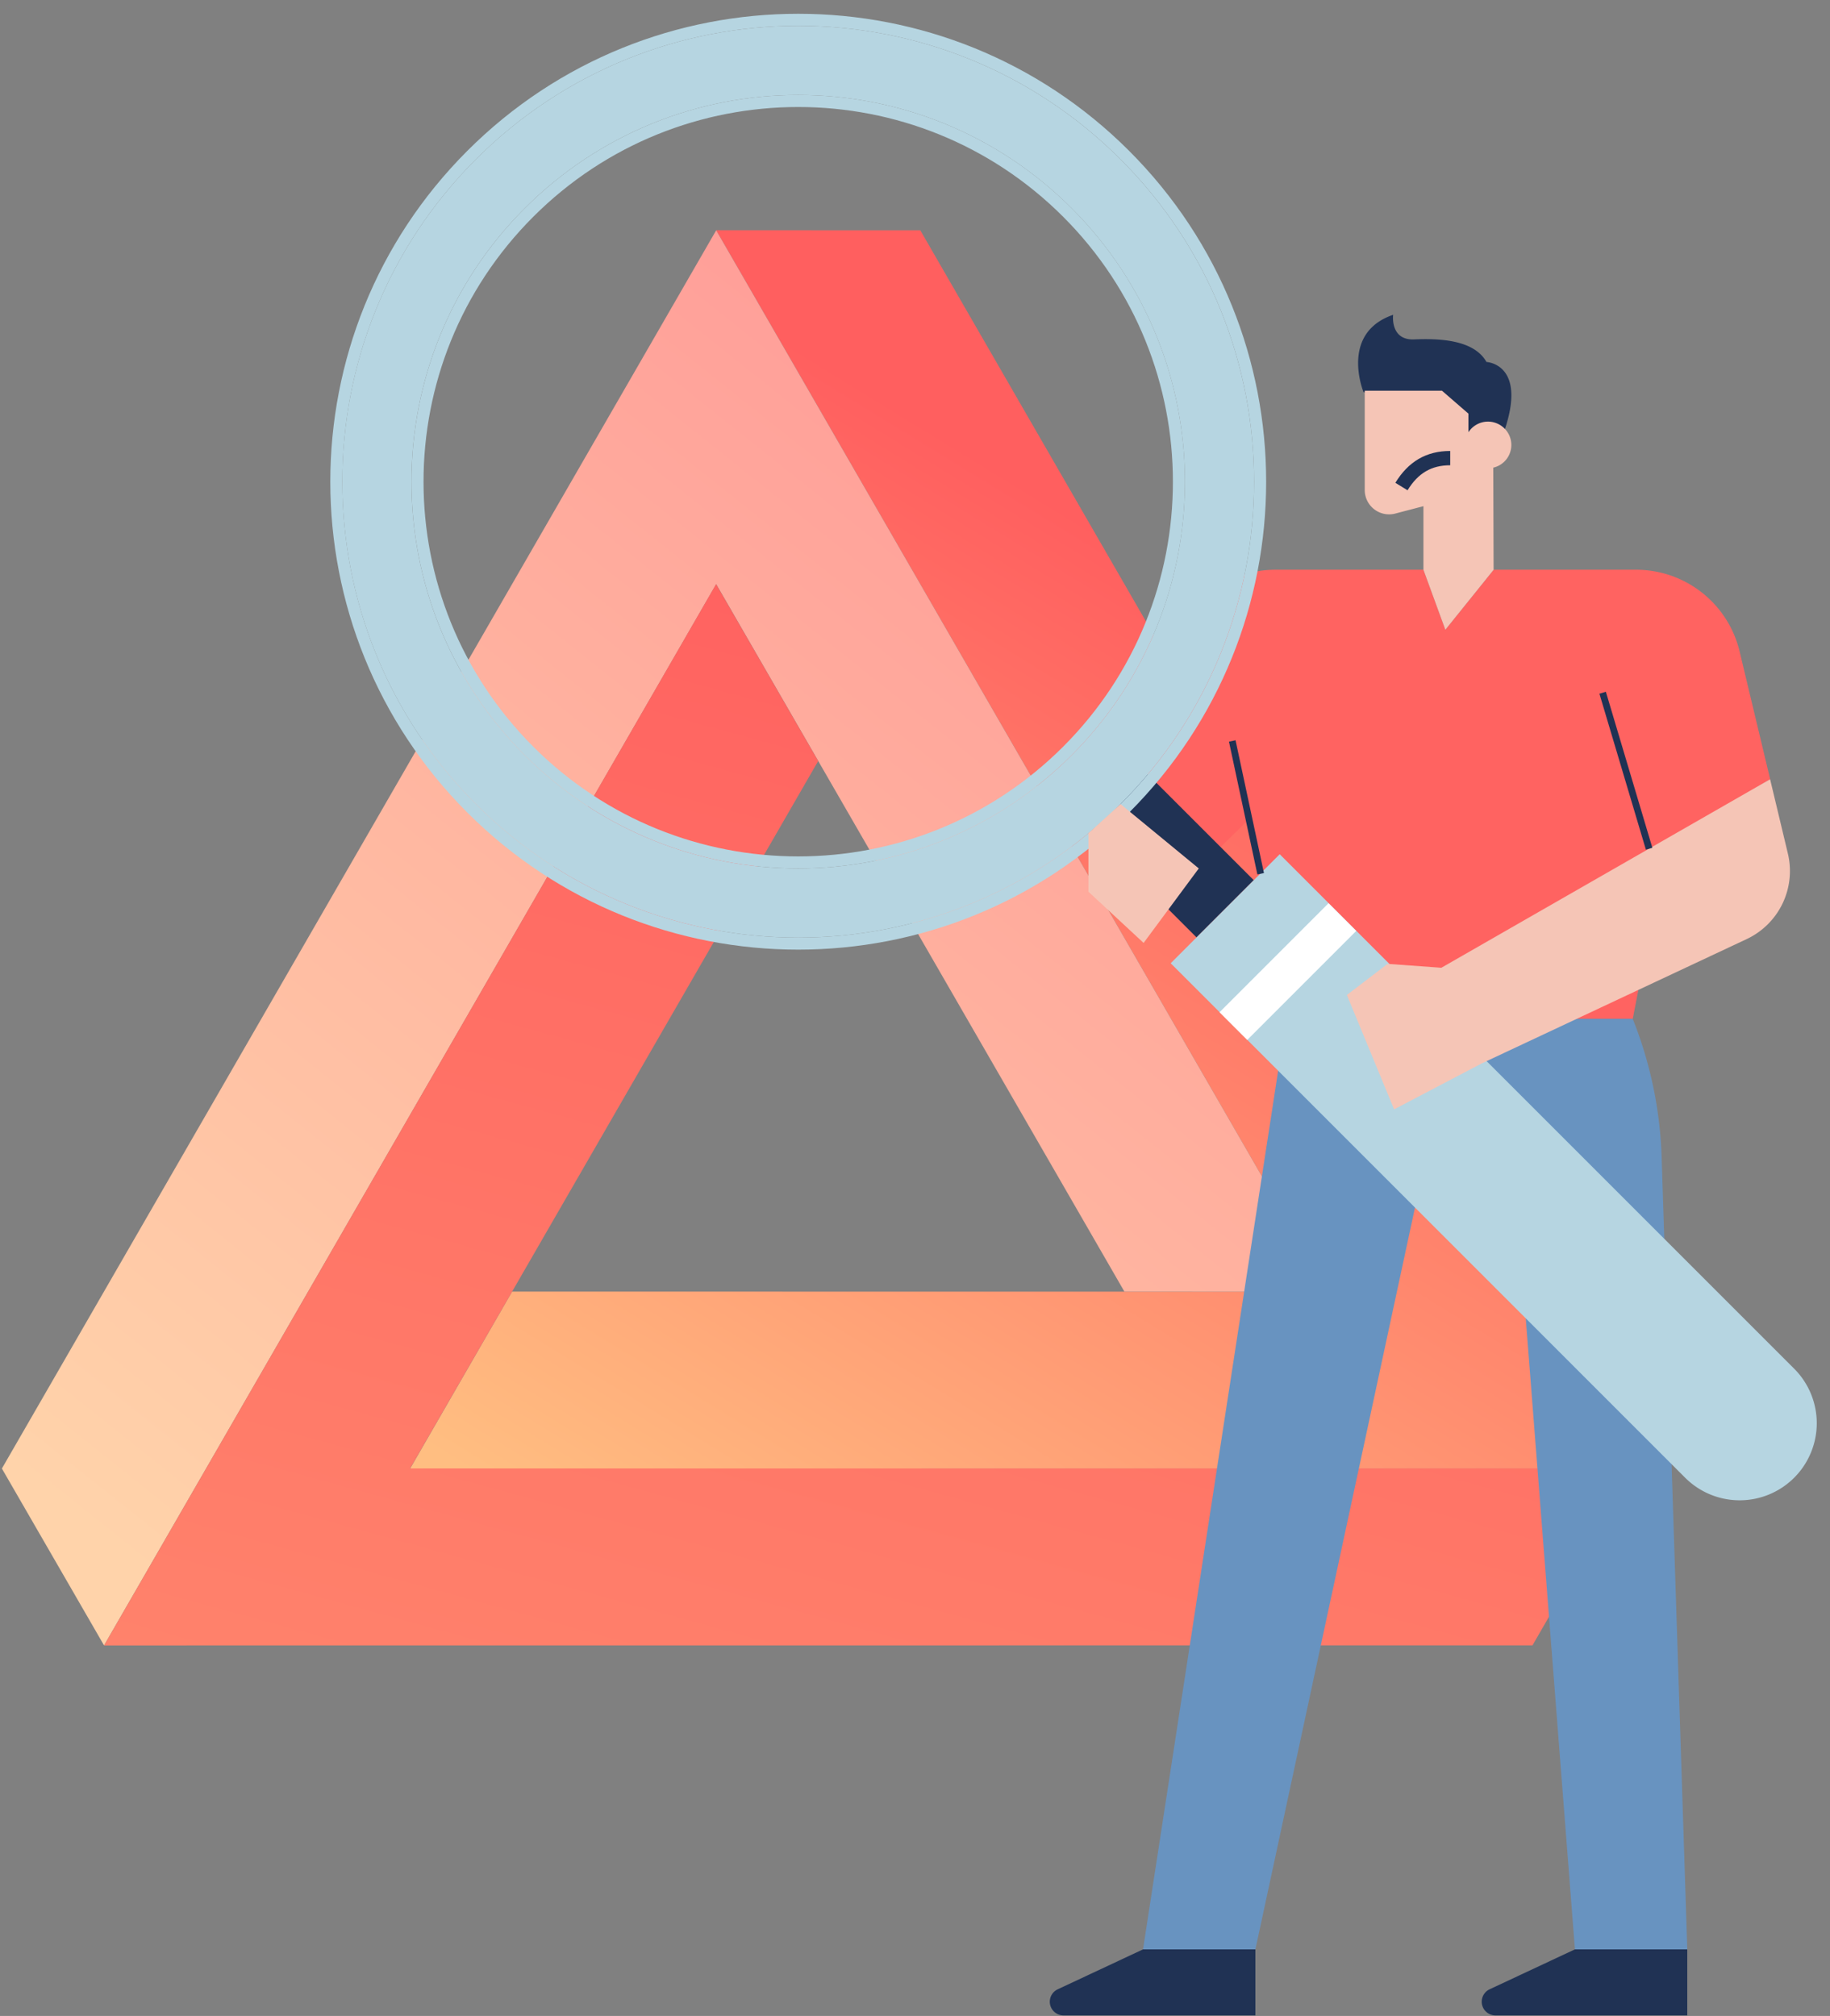 <svg width="128" height="141" fill="none" xmlns="http://www.w3.org/2000/svg"><rect width="100%" height="100%" fill="#808080" stroke="none"/><path d="M92.916 90.343l-57.096-.006-7.13 12.371 85.643-.006-49.962-86.593-14.276-.006 42.822 74.24z" fill="url(#paint0_linear)"/><path d="M50.094 40.857l28.552 49.48 14.27.006-42.822-74.234L.132 102.714l7.147 12.372 42.816-74.229z" fill="url(#paint1_linear)"/><path d="M28.683 102.708l28.546-49.48-7.141-12.37-42.81 74.228 99.913-.006 7.135-12.372H28.684z" fill="url(#paint2_linear)"/><path d="M123.815 54.504l-2.137-8.938a7.45 7.45 0 00-7.246-5.718h-9.959l-3.375 4.195-1.533-4.195H89.22a7.45 7.45 0 00-7.067 5.09l-3.772 11.3 5.473 4.502 3.41-3.354 2.697 13.874h24.242l2.417-12.433 7.194-4.323z" fill="#FF6361"/><path d="M79.95 136.344l-5.972 2.796a.957.957 0 00.405 1.823h13.425v-4.619H79.95zM110.158 136.344l-5.972 2.796a.958.958 0 00.406 1.823h13.425v-4.619h-7.859zM103.971 25.318c-.882-1.579-3.352-1.65-5.057-1.579-1.705.071-1.47-1.721-1.47-1.721-3.763 1.29-2.071 5.41-2.071 5.41h5.408l1.855 1.96v1.587c.291-.546.795-.908 1.37-.908.12 0 .237.017.35.048l.008.002c.266.072.507.226.707.437 1.927-5.115-1.1-5.236-1.1-5.236z" fill="#203254"/><path d="M104.436 29.53l-.008-.003a1.628 1.628 0 00-1.718.705v-1.3l-1.852-1.605h-5.401v6.945a1.704 1.704 0 002.088 1.66l2.018-.528v4.447l1.533 4.195 3.375-4.193-.024-7.144a1.628 1.628 0 00.696-2.822 1.635 1.635 0 00-.707-.358z" fill="#F5C5B6"/><path d="M89.958 71.261L79.95 136.344h7.86l12.281-57.083h5.619l4.449 57.083h7.859l-1.794-55.41a28.55 28.55 0 00-2.022-9.673H89.958z" fill="#6893C0"/><path d="M78.23 52.1L74.228 56.1l9.464 9.464 4.002-4.002L78.23 52.1z" fill="#203254"/><path d="M125.494 103.356a5.392 5.392 0 01-7.626 0L81.885 67.373l7.626-7.626 35.983 35.983a5.392 5.392 0 010 7.626z" fill="#B6D5E1"/><path d="M92.925 63.174L85.3 70.8l1.938 1.938 7.626-7.626-1.938-1.938z" fill="#fff"/><path d="M78.378 11.145c-12.453-12.453-32.642-12.453-45.095 0-12.453 12.453-12.453 32.642 0 45.095 12.453 12.452 32.642 12.452 45.095 0 12.453-12.452 12.453-32.642 0-45.095zM74.957 52.82c-10.564 10.564-27.69 10.564-38.254 0-10.564-10.564-10.564-27.69 0-38.254 10.564-10.564 27.69-10.564 38.254 0 10.564 10.564 10.564 27.69 0 38.254z" fill="#B6D5E1"/><path fill-rule="evenodd" clip-rule="evenodd" d="M78.975 10.549c12.782 12.782 12.782 33.506 0 46.286-12.781 12.781-33.504 12.781-46.286 0-12.781-12.781-12.781-33.505 0-46.286 12.782-12.781 33.505-12.781 46.286 0zM37.3 52.224c10.235 10.235 26.828 10.235 37.063 0 10.235-10.235 10.235-26.828 0-37.063-10.235-10.235-26.828-10.235-37.063 0-10.235 10.235-10.235 26.828 0 37.063zm-4.015-41.08c12.452-12.452 32.642-12.452 45.094 0 12.453 12.454 12.453 32.644 0 45.096-12.452 12.452-32.642 12.452-45.095 0-12.452-12.453-12.452-32.643 0-45.096zm3.42 41.675c10.563 10.564 27.69 10.564 38.253 0 10.564-10.563 10.564-27.69 0-38.253-10.563-10.564-27.69-10.564-38.253 0-10.564 10.563-10.564 27.69 0 38.254z" fill="#B6D5E1"/><path d="M76.131 62.368V58.28l2.245-2.041 5.473 4.502-3.859 5.211-3.859-3.585zM123.811 54.504l-22.995 13.184-3.758-.273-2.85 2.176 3.304 8 6.123-3.21 18.537-8.699a5.258 5.258 0 002.881-5.984l-1.242-5.194z" fill="#F5C5B6"/><path d="M112.323 48.385l-.451.135 3.251 10.91.451-.134-3.251-10.91zM86.42 51.776l-.459.098 1.987 9.288.46-.098-1.987-9.288z" fill="#203254"/><path d="M98.025 34.03c.825-1.347 1.92-1.988 3.411-1.988" stroke="#203254"/><defs><linearGradient id="paint0_linear" x1="32.268" y1="102.678" x2="73.665" y2="35.177" gradientUnits="userSpaceOnUse"><stop stop-color="#FFBE81"/><stop offset="1" stop-color="#FF5F5F"/></linearGradient><linearGradient id="paint1_linear" x1="-13.323" y1="91.442" x2="58.97" y2=".773" gradientUnits="userSpaceOnUse"><stop stop-color="#FFD3AA"/><stop offset="1" stop-color="#FF9696"/></linearGradient><linearGradient id="paint2_linear" x1="-159.385" y1="232.647" x2="-92.985" y2="-8.881" gradientUnits="userSpaceOnUse"><stop stop-color="#FFBE81"/><stop offset="1" stop-color="#FF5F5F"/></linearGradient></defs></svg>